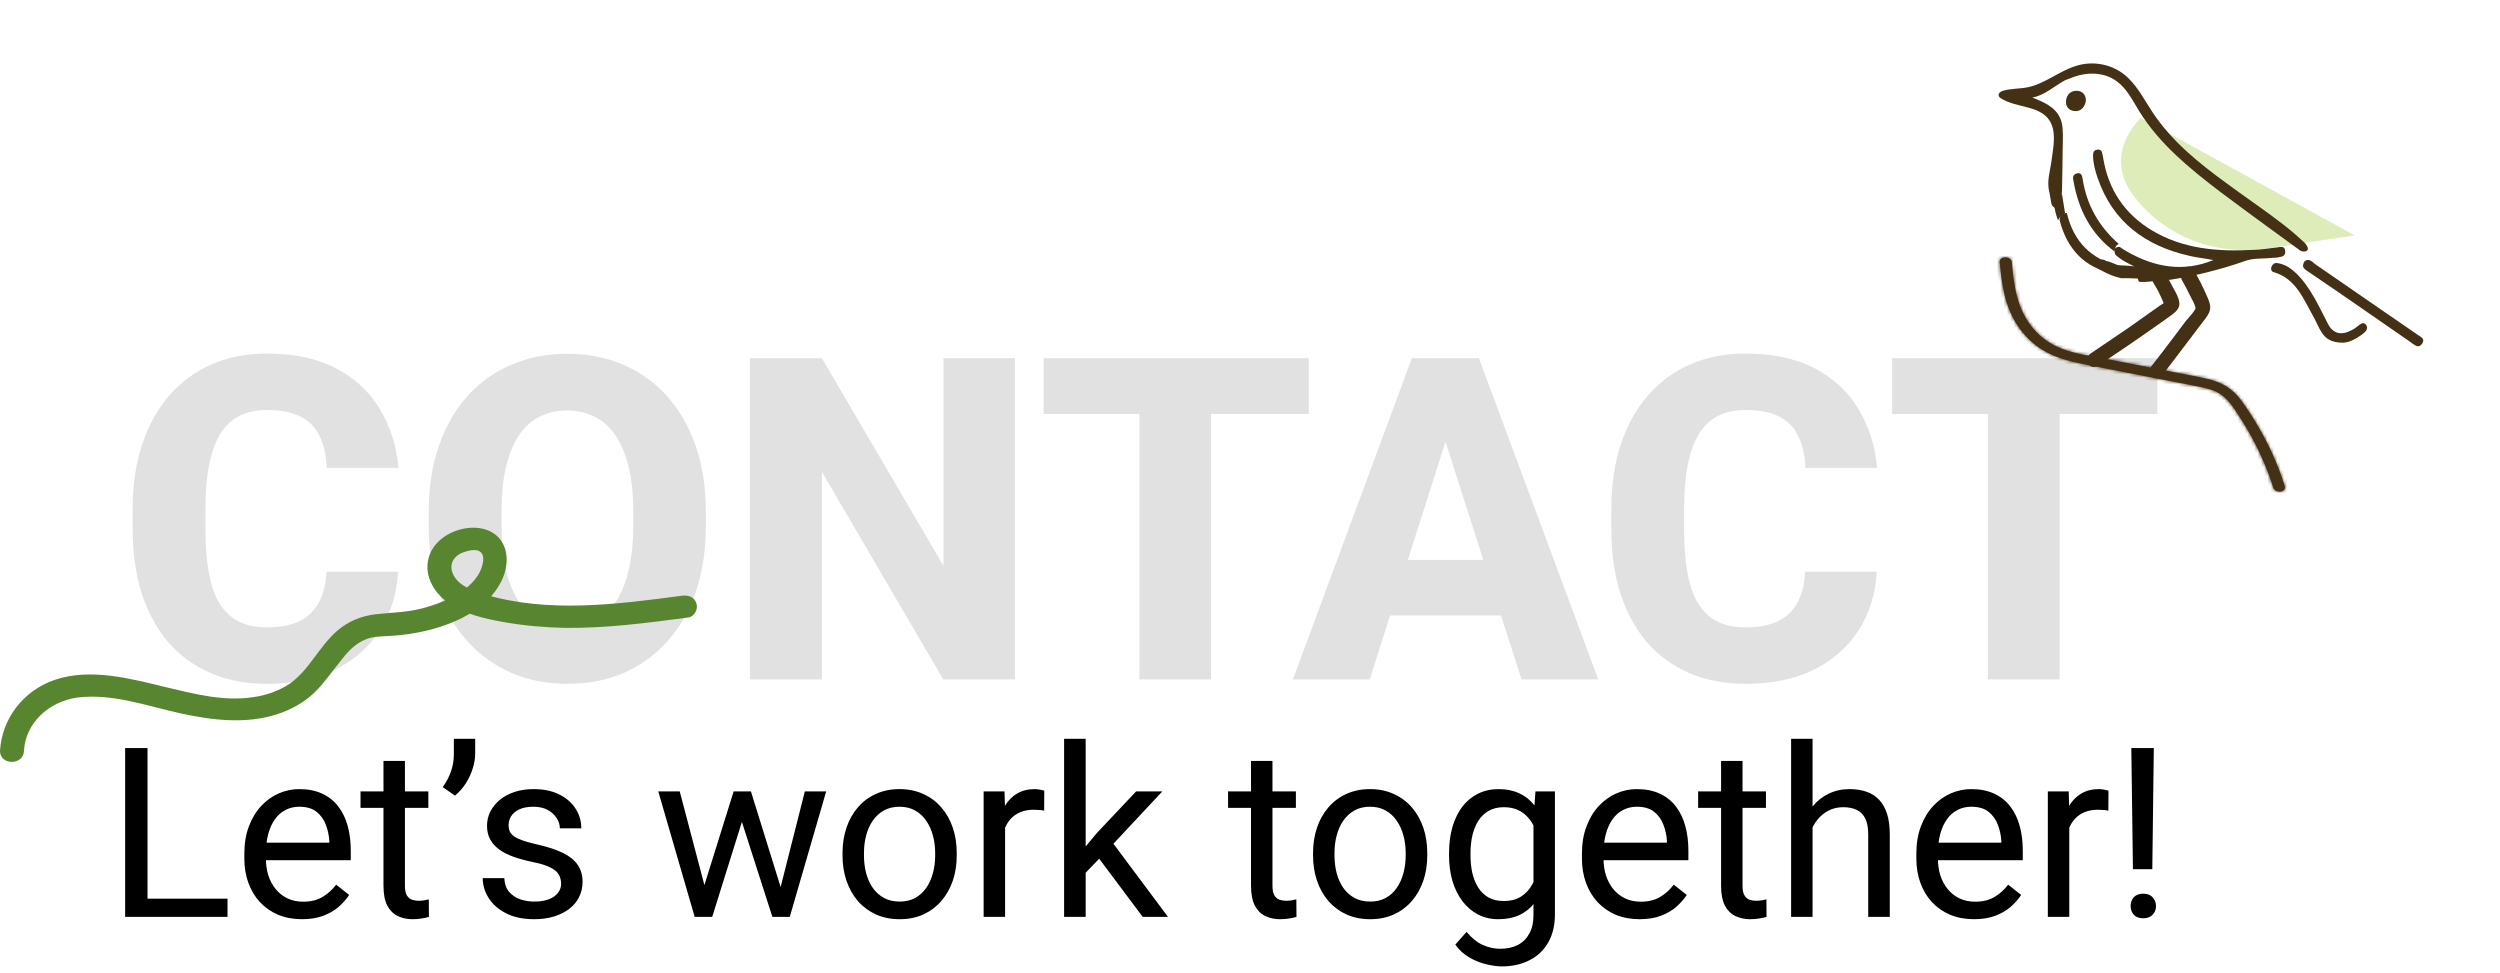 <svg width="758" height="295" viewBox="0 0 758 295" fill="none" xmlns="http://www.w3.org/2000/svg">
<path d="M99.018 173.355H120.692C120.335 180.045 118.507 185.954 115.207 191.083C111.951 196.167 107.424 200.158 101.627 203.057C95.829 205.911 88.939 207.338 80.957 207.338C74.579 207.338 68.871 206.245 63.831 204.06C58.792 201.875 54.511 198.753 50.988 194.695C47.509 190.592 44.834 185.664 42.96 179.911C41.132 174.114 40.218 167.58 40.218 160.311V154.357C40.218 147.088 41.177 140.555 43.094 134.757C45.012 128.96 47.755 124.01 51.322 119.907C54.89 115.804 59.171 112.66 64.166 110.475C69.161 108.289 74.735 107.197 80.89 107.197C89.185 107.197 96.186 108.691 101.895 111.679C107.603 114.667 112.018 118.77 115.14 123.987C118.306 129.205 120.201 135.159 120.826 141.848H99.085C98.907 138.057 98.193 134.869 96.944 132.282C95.696 129.651 93.778 127.667 91.191 126.329C88.605 124.991 85.171 124.322 80.89 124.322C77.768 124.322 75.025 124.902 72.662 126.061C70.343 127.221 68.403 129.027 66.842 131.479C65.326 133.932 64.188 137.054 63.43 140.845C62.672 144.591 62.293 149.05 62.293 154.224V160.311C62.293 165.44 62.627 169.877 63.296 173.623C63.965 177.369 65.036 180.469 66.507 182.921C68.024 185.374 69.963 187.203 72.327 188.407C74.691 189.611 77.567 190.213 80.957 190.213C84.836 190.213 88.07 189.611 90.656 188.407C93.243 187.158 95.227 185.285 96.61 182.788C97.992 180.29 98.795 177.146 99.018 173.355ZM214.01 155.16V159.508C214.01 166.911 212.984 173.556 210.933 179.443C208.926 185.33 206.049 190.347 202.303 194.494C198.602 198.642 194.187 201.83 189.058 204.06C183.974 206.245 178.333 207.338 172.134 207.338C165.935 207.338 160.271 206.245 155.143 204.06C150.014 201.83 145.554 198.642 141.764 194.494C138.018 190.347 135.119 185.33 133.067 179.443C131.016 173.556 129.99 166.911 129.99 159.508V155.16C129.99 147.757 131.016 141.112 133.067 135.226C135.119 129.294 137.995 124.255 141.697 120.107C145.443 115.96 149.88 112.794 155.009 110.608C160.137 108.379 165.801 107.264 172 107.264C178.199 107.264 183.863 108.379 188.991 110.608C194.12 112.794 198.535 115.96 202.236 120.107C205.982 124.255 208.881 129.294 210.933 135.226C212.984 141.112 214.01 147.757 214.01 155.16ZM192.001 159.508V155.026C192.001 150.076 191.556 145.706 190.664 141.915C189.772 138.08 188.478 134.869 186.784 132.282C185.089 129.696 182.993 127.756 180.496 126.462C177.998 125.125 175.166 124.456 172 124.456C168.7 124.456 165.823 125.125 163.371 126.462C160.918 127.756 158.844 129.696 157.149 132.282C155.499 134.869 154.228 138.08 153.336 141.915C152.489 145.706 152.065 150.076 152.065 155.026V159.508C152.065 164.414 152.489 168.784 153.336 172.62C154.228 176.41 155.522 179.621 157.216 182.252C158.911 184.884 160.985 186.868 163.438 188.206C165.935 189.544 168.834 190.213 172.134 190.213C175.3 190.213 178.11 189.544 180.562 188.206C183.06 186.868 185.156 184.884 186.851 182.252C188.545 179.621 189.816 176.41 190.664 172.62C191.556 168.784 192.001 164.414 192.001 159.508ZM307.729 108.602V206H285.988L249.196 143.052V206H227.389V108.602H249.196L286.055 171.549V108.602H307.729ZM367.198 108.602V206H345.458V108.602H367.198ZM396.833 108.602V125.526H316.425V108.602H396.833ZM440.448 127.131L415.295 206H392.016L428.072 108.602H442.789L440.448 127.131ZM461.319 206L436.1 127.131L433.491 108.602H448.408L484.598 206H461.319ZM460.249 169.743V186.601H409.476V169.743H460.249ZM547.345 173.355H569.019C568.662 180.045 566.834 185.954 563.534 191.083C560.278 196.167 555.752 200.158 549.954 203.057C544.157 205.911 537.266 207.338 529.284 207.338C522.906 207.338 517.198 206.245 512.159 204.06C507.119 201.875 502.838 198.753 499.315 194.695C495.836 190.592 493.161 185.664 491.288 179.911C489.459 174.114 488.545 167.58 488.545 160.311V154.357C488.545 147.088 489.504 140.555 491.421 134.757C493.339 128.96 496.082 124.01 499.649 119.907C503.217 115.804 507.498 112.66 512.493 110.475C517.488 108.289 523.062 107.197 529.217 107.197C537.512 107.197 544.513 108.691 550.222 111.679C555.93 114.667 560.345 118.77 563.467 123.987C566.633 129.205 568.528 135.159 569.153 141.848H547.412C547.234 138.057 546.52 134.869 545.271 132.282C544.023 129.651 542.105 127.667 539.519 126.329C536.932 124.991 533.498 124.322 529.217 124.322C526.095 124.322 523.352 124.902 520.989 126.061C518.67 127.221 516.73 129.027 515.169 131.479C513.653 133.932 512.515 137.054 511.757 140.845C510.999 144.591 510.62 149.05 510.62 154.224V160.311C510.62 165.44 510.955 169.877 511.624 173.623C512.292 177.369 513.363 180.469 514.834 182.921C516.351 185.374 518.291 187.203 520.654 188.407C523.018 189.611 525.894 190.213 529.284 190.213C533.164 190.213 536.397 189.611 538.983 188.407C541.57 187.158 543.555 185.285 544.937 182.788C546.319 180.29 547.122 177.146 547.345 173.355ZM624.475 108.602V206H602.734V108.602H624.475ZM654.109 108.602V125.526H573.702V108.602H654.109Z" fill="black" fill-opacity="0.12"/>
<path d="M7.266 227.706C7.694 219.196 14.818 212.745 23.367 211.51C34.053 210.137 44.739 214.118 54.855 216.314C64.259 218.373 74.517 219.608 83.921 216.588C88.195 215.216 92.185 213.02 95.319 210C98.311 207.118 100.591 203.686 103.156 200.53C105.151 197.922 107.573 195.177 110.707 193.941C112.845 192.981 115.267 192.981 117.546 192.843C120.396 192.706 123.246 192.432 126.095 191.883C135.356 190.236 146.185 185.981 151.172 177.745C153.594 173.902 154.734 168.412 152.169 164.295C149.462 159.902 143.62 159.216 138.918 160.726C134.074 162.236 130.227 165.804 129.657 170.746C129.087 175.687 132.222 180.353 136.354 183.098C141.056 186.255 147.182 187.628 152.597 188.589C158.723 189.687 164.992 190.236 171.262 190.373C183.8 190.51 196.338 188.863 208.734 187.216C210.586 186.941 211.726 184.608 211.156 182.961C210.586 181.04 208.734 180.353 206.739 180.628C187.077 183.236 166.275 185.981 146.897 180.216C143.335 179.118 138.918 177.608 137.351 174.04C135.926 170.883 137.779 168.275 140.913 167.314C142.195 166.902 144.475 166.353 145.615 167.314C146.755 168.138 146.612 169.922 146.327 171.02C145.615 174.451 142.908 177.334 140.058 179.255C136.354 181.726 132.222 183.373 127.947 184.471C123.246 185.706 118.544 185.706 113.842 186.255C109.425 186.804 105.72 188.314 102.301 191.196C99.451 193.667 97.314 196.687 95.034 199.706C93.04 202.451 90.76 205.196 87.91 207.255C84.633 209.451 80.786 210.824 76.797 211.373C67.821 212.745 58.987 210.412 50.296 208.353C39.61 205.745 27.356 202.451 16.528 206.157C6.982 209.451 0.57 217.961 0 227.706C0 232.098 7.124 232.098 7.266 227.706Z" fill="#58852F"/>
<mask id="path-3-inside-1_47_2" fill="white">
<path d="M606.31 79.423C606.919 86.033 607.735 92.826 611.898 98.979C613.678 101.594 616.087 104.102 619.109 105.981C622.717 108.26 626.913 109.436 631.231 110.307C640.509 112.179 649.814 113.916 659.101 115.742C661.377 116.202 663.72 116.627 665.996 117.087C667.98 117.487 669.964 117.887 671.749 118.67C675.252 120.27 677.196 123.577 678.957 126.283C683.509 133.219 686.951 140.542 689.327 148.026C689.599 148.786 690.846 149.226 691.677 149.017C692.693 148.799 692.974 148.01 692.702 147.25C690.638 140.628 687.634 134.145 683.857 127.883C682.905 126.281 681.877 124.757 680.799 123.176C679.811 121.754 678.822 120.333 677.496 119.078C676.072 117.709 674.409 116.622 672.44 115.848C670.412 115.063 668.253 114.627 666.152 114.204C656.865 112.377 647.628 110.607 638.341 108.78C634.014 107.954 629.34 107.34 625.226 105.758C621.844 104.464 619.025 102.485 616.849 100.025C611.356 93.839 610.628 86.312 609.966 79.361C609.72 77.572 606.131 77.6 606.31 79.423Z"/>
</mask>
<path d="M606.31 79.423C606.919 86.033 607.735 92.826 611.898 98.979C613.678 101.594 616.087 104.102 619.109 105.981C622.717 108.26 626.913 109.436 631.231 110.307C640.509 112.179 649.814 113.916 659.101 115.742C661.377 116.202 663.72 116.627 665.996 117.087C667.98 117.487 669.964 117.887 671.749 118.67C675.252 120.27 677.196 123.577 678.957 126.283C683.509 133.219 686.951 140.542 689.327 148.026C689.599 148.786 690.846 149.226 691.677 149.017C692.693 148.799 692.974 148.01 692.702 147.25C690.638 140.628 687.634 134.145 683.857 127.883C682.905 126.281 681.877 124.757 680.799 123.176C679.811 121.754 678.822 120.333 677.496 119.078C676.072 117.709 674.409 116.622 672.44 115.848C670.412 115.063 668.253 114.627 666.152 114.204C656.865 112.377 647.628 110.607 638.341 108.78C634.014 107.954 629.34 107.34 625.226 105.758C621.844 104.464 619.025 102.485 616.849 100.025C611.356 93.839 610.628 86.312 609.966 79.361C609.72 77.572 606.131 77.6 606.31 79.423Z" fill="#433015"/>
<path d="M606.31 79.423L616.268 78.505L616.265 78.476L616.262 78.446L606.31 79.423ZM611.898 98.979L603.616 104.583L603.624 104.594L603.631 104.604L611.898 98.979ZM619.109 105.981L624.449 97.526L624.419 97.507L624.389 97.489L619.109 105.981ZM659.101 115.742L661.079 105.94L661.055 105.935L661.031 105.93L659.101 115.742ZM671.749 118.67L675.904 109.574L675.835 109.543L675.767 109.513L671.749 118.67ZM678.957 126.283L670.577 131.739L670.587 131.755L670.597 131.77L678.957 126.283ZM689.327 148.026L679.796 151.052L679.85 151.224L679.911 151.393L689.327 148.026ZM691.677 149.017L689.577 139.24L689.412 139.276L689.247 139.317L691.677 149.017ZM692.702 147.25L683.155 150.226L683.217 150.423L683.286 150.617L692.702 147.25ZM683.857 127.883L675.26 132.991L675.277 133.019L675.294 133.048L683.857 127.883ZM680.799 123.176L689.061 117.543L689.036 117.505L689.01 117.468L680.799 123.176ZM677.496 119.078L670.567 126.288L670.595 126.315L670.623 126.341L677.496 119.078ZM672.44 115.848L676.095 106.54L676.073 106.532L676.051 106.523L672.44 115.848ZM666.152 114.204L668.13 104.401L668.106 104.396L668.082 104.392L666.152 114.204ZM638.341 108.78L640.271 98.968L640.243 98.963L640.216 98.957L638.341 108.78ZM625.226 105.758L628.816 96.424L628.807 96.421L628.798 96.418L625.226 105.758ZM616.849 100.025L624.34 93.4L624.333 93.393L624.326 93.385L616.849 100.025ZM609.966 79.361L619.921 78.413L619.901 78.205L619.873 77.998L609.966 79.361ZM596.352 80.341C596.957 86.899 597.865 96.084 603.616 104.583L620.18 93.374C617.605 89.569 616.882 85.168 616.268 78.505L596.352 80.341ZM603.631 104.604C606.078 108.2 609.456 111.754 613.828 114.473L624.389 97.489C622.718 96.45 621.279 94.988 620.166 93.353L603.631 104.604ZM613.768 114.435C618.951 117.709 624.599 119.171 629.253 120.11L633.209 100.505C629.227 99.701 626.484 98.812 624.449 97.526L613.768 114.435ZM629.253 120.11C638.527 121.981 648.047 123.76 657.171 125.554L661.031 105.93C651.581 104.072 642.491 102.377 633.209 100.505L629.253 120.11ZM657.123 125.545C658.317 125.786 659.521 126.016 660.667 126.236C661.83 126.459 662.936 126.671 664.018 126.889L667.974 107.284C666.78 107.043 665.576 106.813 664.43 106.593C663.267 106.37 662.161 106.158 661.079 105.94L657.123 125.545ZM664.018 126.889C666.213 127.332 667.105 127.553 667.731 127.828L675.767 109.513C672.823 108.221 669.747 107.642 667.974 107.284L664.018 126.889ZM667.594 127.767C667.597 127.768 667.609 127.773 667.631 127.788C667.655 127.803 667.696 127.831 667.756 127.88C667.879 127.981 668.073 128.164 668.342 128.486C668.993 129.263 669.503 130.09 670.577 131.739L687.338 120.827C686.106 118.936 682.6 112.633 675.904 109.574L667.594 127.767ZM670.597 131.77C674.644 137.937 677.693 144.431 679.796 151.052L698.858 145C696.208 136.653 692.374 128.501 687.318 120.797L670.597 131.77ZM679.911 151.393C681.42 155.613 684.852 157.483 686.596 158.177C688.542 158.951 691.231 159.438 694.108 158.718L689.247 139.317C691.292 138.805 692.942 139.177 693.988 139.593C694.833 139.929 697.506 141.199 698.743 144.659L679.911 151.393ZM693.778 158.794C696.626 158.182 699.793 156.383 701.579 152.883C703.264 149.584 702.963 146.245 702.118 143.883L683.286 150.617C682.713 149.014 682.408 146.451 683.766 143.79C685.226 140.93 687.744 139.634 689.577 139.24L693.778 158.794ZM702.249 144.273C699.917 136.794 696.559 129.581 692.42 122.719L675.294 133.048C678.709 138.71 681.358 144.462 683.155 150.226L702.249 144.273ZM692.454 122.776C691.325 120.875 690.135 119.118 689.061 117.543L672.537 128.809C673.618 130.396 674.485 131.687 675.26 132.991L692.454 122.776ZM689.01 117.468C688.099 116.158 686.559 113.887 684.37 111.815L670.623 126.341C671.085 126.779 671.522 127.351 672.588 128.884L689.01 117.468ZM684.425 111.868C682.07 109.604 679.298 107.798 676.095 106.54L668.784 125.156C669.52 125.445 670.075 125.815 670.567 126.288L684.425 111.868ZM676.051 106.523C673.093 105.378 670.086 104.796 668.13 104.401L664.175 124.006C666.42 124.459 667.731 124.748 668.829 125.173L676.051 106.523ZM668.082 104.392C663.425 103.475 658.782 102.574 654.153 101.675C649.519 100.775 644.9 99.879 640.271 98.968L636.411 118.592C641.068 119.508 645.711 120.41 650.341 121.308C654.974 122.208 659.593 123.105 664.222 124.015L668.082 104.392ZM640.216 98.957C635.045 97.97 631.828 97.583 628.816 96.424L621.637 115.091C626.852 117.097 632.982 117.938 636.466 118.603L640.216 98.957ZM628.798 96.418C626.886 95.686 625.422 94.624 624.34 93.4L609.358 106.649C612.627 110.346 616.802 113.242 621.654 115.098L628.798 96.418ZM624.326 93.385C621.298 89.975 620.621 85.755 619.921 78.413L600.011 80.31C600.636 86.868 601.415 97.704 609.372 106.664L624.326 93.385ZM619.873 77.998C619.312 73.923 616.78 71.204 614.402 69.78C612.18 68.449 609.822 68.014 607.855 68.039C605.952 68.062 603.303 68.536 600.86 70.327C597.984 72.435 595.934 76.085 596.358 80.399L616.262 78.446C616.596 81.85 614.928 84.813 612.683 86.459C610.869 87.787 609.099 88.025 608.102 88.037C607.041 88.05 605.615 87.83 604.129 86.94C602.487 85.957 600.497 83.905 600.059 80.725L619.873 77.998Z" fill="#433015" mask="url(#path-3-inside-1_47_2)"/>
<path opacity="0.31" d="M649.101 35.763C649.101 35.763 635.949 47.691 648.544 61.329C648.544 61.329 661.823 79.129 687.894 75.251C713.966 71.372 713.966 71.373 713.966 71.373" fill="#96C11E"/>
<path d="M692.868 76.064C692.763 74.555 691.474 74.841 690.45 75.006C687.995 75.288 685.591 75.704 683.127 75.757C672.258 76.365 661.82 75.447 652.499 69.882C644.371 65.01 639.285 57.712 637.687 47.938C637.668 47.479 637.518 47.081 637.409 46.587C637.281 45.633 636.726 45.19 635.792 45.39C634.768 45.554 634.622 46.401 634.608 47.186C634.658 49.578 635.236 51.724 635.997 53.942C640.609 67.38 650.532 74.535 663.696 77.536C666.096 78.135 668.66 78.347 671.101 78.85C661.97 82.622 653.209 81.004 644.999 76.326C644.22 75.908 643.391 75.358 642.654 74.844C640.951 74.856 640.946 75.871 641.356 77.161C643.364 79.188 646.046 80.124 648.432 81.509C649.534 82.165 648.195 82.32 648.163 82.646C647.977 83.59 648.054 84.411 648.446 85.242C648.496 85.374 648.678 85.445 648.769 85.481C649.712 85.511 650.563 85.505 651.456 85.402C653.737 85.277 655.777 84.719 657.845 84.85C665.686 83.623 673.277 81.734 680.75 79.121C683.268 78.185 686.105 78.503 688.783 78.195C689.32 78.179 689.858 78.163 690.304 78.112C691.684 77.86 693.073 77.838 692.868 76.064Z" fill="#433015"/>
<path d="M627.952 23.64C632.592 21.717 637.985 21.788 641.78 24.634C644.878 26.867 646.639 30.504 648.655 33.787C654.795 43.671 663.892 51.087 673.061 58.078C678.385 62.089 683.75 66.003 689.115 69.918C691.706 71.839 694.339 73.663 696.839 75.549C697.395 75.993 697.993 76.341 698.663 76.263C700.675 76.031 699.394 74.282 698.737 73.572C697.665 72.585 696.643 71.732 695.571 70.745C693.385 68.87 691.209 67.224 688.942 65.543C684.407 62.181 679.699 58.977 675.165 55.614C666.702 49.467 658.445 42.834 652.615 33.977C649.942 29.984 647.789 25.514 644.034 22.57C640.047 19.422 634.435 18.358 629.38 20.006C624.367 21.556 619.982 25.393 614.859 26.447C612.409 26.961 609.932 26.784 607.399 27.493C606.688 27.667 605.944 28.169 605.971 28.86C605.99 29.321 606.314 29.561 606.729 29.837C611.336 32.775 618.307 31.877 621.364 36.474C623.563 39.829 622.618 44.332 622.061 48.421C621.619 51.988 620.478 54.942 621.376 58.354C621.527 58.753 621.919 61.853 622.111 62.155C623.16 63.699 624.725 63.518 624.894 62.111C625.282 59.429 625.245 53.975 625.319 51.283C625.383 48.362 625.355 45.404 625.46 42.385C625.461 40.118 625.543 37.657 624.567 35.688C623.089 32.389 619.48 30.863 616.195 29.577C619.854 28.969 622.884 26.075 626.182 24.307C626.803 24.096 627.332 23.85 627.952 23.64Z" fill="#433015"/>
<path d="M699.726 78.822C698.96 78.864 698.571 79.283 698.373 80.007C698.052 81.026 698.612 81.475 699.262 81.96C702.599 84.191 705.895 86.52 709.232 88.75C716.424 93.758 723.565 98.633 730.757 103.641C730.991 103.848 731.174 103.92 731.408 104.126C732.334 104.72 733.319 105.681 734.346 104.253C735.414 102.727 734.039 102.185 733.205 101.627C729.818 99.263 726.481 97.032 723.093 94.667C715.952 89.793 708.944 84.857 701.802 79.983C701.101 79.363 700.583 78.816 699.726 78.822Z" fill="#433015"/>
<path d="M710.538 103.907C712.507 103.773 714.704 102.596 716.791 100.924C717.616 100.229 717.944 99.452 717.461 98.585C716.887 97.681 716.044 97.917 715.219 98.612C714.567 99.149 713.783 99.747 712.99 100.116C709.827 101.819 707.335 101.184 705.776 98.085C704.026 94.686 702.409 91.226 700.353 88.046C698.681 85.469 696.744 83.015 694.206 81.23C693.053 80.44 691.777 79.941 690.469 79.768C689.79 79.616 689.088 80.02 688.76 80.796C688.391 81.67 688.733 82.369 689.412 82.522C696.22 84.507 698.444 90.806 701.625 96.348C702.399 97.782 703.001 99.375 703.908 100.748C705.156 102.82 707.129 103.931 710.538 103.907Z" fill="#433015"/>
<path d="M641.138 76.257C641.232 75.291 641.417 74.36 642.423 73.971C636.443 68.743 632.677 62.26 631.418 54.078C631.283 52.91 630.724 52.246 629.628 52.6C628.311 52.978 628.487 54.05 628.703 55.026C630.25 63.767 634.093 71.061 641.138 76.257Z" fill="#433015"/>
<path d="M642.36 80.652C634.033 78.526 628.718 73.29 626.671 64.594C625.192 64.58 624.55 65.344 624.473 66.781C626.743 75.452 631.894 81.075 640.567 82.884C643.21 82.902 643.21 82.902 642.36 80.652Z" fill="#433015"/>
<path d="M623.968 66.799C624.46 65.886 625.178 65.172 626.125 64.657C625.826 62.663 625.486 60.764 625.187 58.769C624.973 60.011 624.089 59.887 623.652 59.938C621.794 59.655 625.919 57.287 622.598 57.76C622.415 60.891 622.928 63.853 623.968 66.799Z" fill="#433015"/>
<path d="M632.435 30.663C632.493 28.799 631.518 27.642 629.789 27.523C627.93 27.465 626.605 28.614 626.416 30.539C626.268 32.369 627.332 33.56 629.061 33.679C630.881 33.832 632.026 32.613 632.435 30.663Z" fill="#433015"/>
<path d="M642.243 80.424C644.883 80.435 647.409 80.966 650.041 80.748C650.8 80.704 651.502 81.543 651.486 82.328C651.388 83.307 650.736 83.845 649.845 83.95C647.213 84.168 644.688 83.637 642.047 83.626C641.197 83.635 640.545 82.928 640.602 82.046C640.659 81.164 641.393 80.433 642.243 80.424Z" fill="#433015"/>
<path d="M643.094 84.343C646.112 84.27 649.057 84.626 652.025 84.418C652.249 84.392 652.341 84.428 652.474 84.366C654.059 83.387 652.718 82.517 651.212 82.039C650.979 81.833 650.663 81.823 650.388 81.716C648.067 81.147 645.713 80.909 643.369 80.903C643.277 80.867 643.094 80.795 643.002 80.759C641.721 80.255 640.572 79.689 639.249 79.284C638.566 79.13 637.884 78.977 637.22 79.288C636.555 79.599 636.042 80.313 636.201 80.948C636.311 81.448 636.819 81.762 637.235 82.04C639.125 83.126 641.048 83.882 643.094 84.343Z" fill="#433015"/>
<path d="M637.276 81.863C635.29 81.871 635.575 78.755 637.471 78.712C639.546 78.738 639.261 81.854 637.276 81.863Z" fill="#433015"/>
<path d="M652.911 85.757C653.566 86.894 654.31 88.065 654.837 89.261C655.12 89.812 655.452 90.492 655.696 91.137C655.882 91.43 655.939 91.782 656.125 92.075C656.28 92.686 656.368 92.721 656.351 92.273C656.511 91.896 656.671 91.518 656.831 91.14C656.294 91.921 655.007 92.519 654.244 93.102C653.352 93.744 652.331 94.447 651.439 95.089C649.486 96.528 647.484 97.838 645.532 99.277C641.617 101.932 637.703 104.586 633.789 107.241C632.768 107.943 632.571 109.628 633.258 110.446C634.042 111.523 635.306 111.466 636.327 110.764C642.371 106.739 648.327 102.68 654.234 98.492C655.681 97.515 657.039 96.504 658.526 95.434C659.884 94.423 661.105 93.249 660.729 91.451C660.5 90.04 659.659 88.611 658.955 87.346C658.153 85.822 657.352 84.299 656.422 82.835C655.062 80.433 651.423 83.415 652.911 85.757Z" fill="#433015"/>
<path d="M661.541 84.89C662.424 86.439 663.218 87.955 663.925 89.435C664.583 90.788 665.777 92.569 665.751 94.09C665.821 93.68 665.891 93.27 665.961 92.86C665.505 94.431 663.799 96.057 662.767 97.292C661.618 98.809 660.469 100.325 659.28 101.936C656.981 104.969 654.642 108.097 652.256 111.096C650.409 113.541 653.796 116.185 655.644 113.74C659.711 108.448 663.69 103.122 667.796 97.737C668.7 96.561 669.858 95.267 670.099 93.721C670.301 92.269 669.643 90.917 669.12 89.727C667.931 86.963 666.575 84.353 665.13 81.707C664.529 80.705 662.928 80.623 662.094 81.389C661.015 82.496 660.98 83.794 661.541 84.89Z" fill="#433015"/>
<path d="M68.984 272.48V278H43.391V272.48H68.984ZM44.727 226.812V278H37.941V226.812H44.727ZM91.555 278.703C88.906 278.703 86.504 278.258 84.348 277.367C82.215 276.453 80.375 275.176 78.828 273.535C77.305 271.895 76.133 269.949 75.312 267.699C74.492 265.449 74.082 262.988 74.082 260.316V258.84C74.082 255.746 74.539 252.992 75.453 250.578C76.367 248.141 77.609 246.078 79.18 244.391C80.75 242.703 82.531 241.426 84.523 240.559C86.516 239.691 88.578 239.258 90.711 239.258C93.43 239.258 95.773 239.727 97.742 240.664C99.734 241.602 101.363 242.914 102.629 244.602C103.895 246.266 104.832 248.234 105.441 250.508C106.051 252.758 106.355 255.219 106.355 257.891V260.809H77.949V255.5H99.852V255.008C99.758 253.32 99.406 251.68 98.797 250.086C98.211 248.492 97.273 247.18 95.984 246.148C94.695 245.117 92.938 244.602 90.711 244.602C89.234 244.602 87.875 244.918 86.633 245.551C85.391 246.16 84.324 247.074 83.434 248.293C82.543 249.512 81.852 251 81.359 252.758C80.867 254.516 80.621 256.543 80.621 258.84V260.316C80.621 262.121 80.867 263.82 81.359 265.414C81.875 266.984 82.613 268.367 83.574 269.562C84.559 270.758 85.742 271.695 87.125 272.375C88.531 273.055 90.125 273.395 91.906 273.395C94.203 273.395 96.148 272.926 97.742 271.988C99.336 271.051 100.73 269.797 101.926 268.227L105.863 271.355C105.043 272.598 104 273.781 102.734 274.906C101.469 276.031 99.91 276.945 98.059 277.648C96.231 278.352 94.062 278.703 91.555 278.703ZM129.875 239.961V244.953H109.309V239.961H129.875ZM116.27 230.715H122.773V268.578C122.773 269.867 122.973 270.84 123.371 271.496C123.77 272.152 124.285 272.586 124.918 272.797C125.551 273.008 126.23 273.113 126.957 273.113C127.496 273.113 128.059 273.066 128.645 272.973C129.254 272.855 129.711 272.762 130.016 272.691L130.051 278C129.535 278.164 128.855 278.316 128.012 278.457C127.191 278.621 126.195 278.703 125.023 278.703C123.43 278.703 121.965 278.387 120.629 277.754C119.293 277.121 118.227 276.066 117.43 274.59C116.656 273.09 116.27 271.074 116.27 268.543V230.715ZM144.078 224V228.5C144.078 229.906 143.832 231.395 143.34 232.965C142.871 234.512 142.18 236.012 141.266 237.465C140.352 238.895 139.25 240.148 137.961 241.227L134.234 238.66C135.336 237.113 136.168 235.531 136.73 233.914C137.316 232.273 137.609 230.504 137.609 228.605V224H144.078ZM170.129 267.91C170.129 266.973 169.918 266.105 169.496 265.309C169.098 264.488 168.266 263.75 167 263.094C165.758 262.414 163.883 261.828 161.375 261.336C159.266 260.891 157.355 260.363 155.645 259.754C153.957 259.145 152.516 258.406 151.32 257.539C150.148 256.672 149.246 255.652 148.613 254.48C147.98 253.309 147.664 251.938 147.664 250.367C147.664 248.867 147.992 247.449 148.648 246.113C149.328 244.777 150.277 243.594 151.496 242.562C152.738 241.531 154.227 240.723 155.961 240.137C157.695 239.551 159.629 239.258 161.762 239.258C164.809 239.258 167.41 239.797 169.566 240.875C171.723 241.953 173.375 243.395 174.523 245.199C175.672 246.98 176.246 248.961 176.246 251.141H169.742C169.742 250.086 169.426 249.066 168.793 248.082C168.184 247.074 167.281 246.242 166.086 245.586C164.914 244.93 163.473 244.602 161.762 244.602C159.957 244.602 158.492 244.883 157.367 245.445C156.266 245.984 155.457 246.676 154.941 247.52C154.449 248.363 154.203 249.254 154.203 250.191C154.203 250.895 154.32 251.527 154.555 252.09C154.812 252.629 155.258 253.133 155.891 253.602C156.523 254.047 157.414 254.469 158.562 254.867C159.711 255.266 161.176 255.664 162.957 256.062C166.074 256.766 168.641 257.609 170.656 258.594C172.672 259.578 174.172 260.785 175.156 262.215C176.141 263.645 176.633 265.379 176.633 267.418C176.633 269.082 176.281 270.605 175.578 271.988C174.898 273.371 173.902 274.566 172.59 275.574C171.301 276.559 169.754 277.332 167.949 277.895C166.168 278.434 164.164 278.703 161.938 278.703C158.586 278.703 155.75 278.105 153.43 276.91C151.109 275.715 149.352 274.168 148.156 272.27C146.961 270.371 146.363 268.367 146.363 266.258H152.902C152.996 268.039 153.512 269.457 154.449 270.512C155.387 271.543 156.535 272.281 157.895 272.727C159.254 273.148 160.602 273.359 161.938 273.359C163.719 273.359 165.207 273.125 166.402 272.656C167.621 272.188 168.547 271.543 169.18 270.723C169.812 269.902 170.129 268.965 170.129 267.91ZM212.668 271.25L222.441 239.961H226.73L225.887 246.184L215.938 278H211.754L212.668 271.25ZM206.094 239.961L214.426 271.602L215.023 278H210.629L199.59 239.961H206.094ZM236.082 271.355L244.027 239.961H250.496L239.457 278H235.098L236.082 271.355ZM227.68 239.961L237.242 270.723L238.332 278H234.184L223.953 246.113L223.109 239.961H227.68ZM255.453 259.402V258.594C255.453 255.852 255.852 253.309 256.648 250.965C257.445 248.598 258.594 246.547 260.094 244.812C261.594 243.055 263.41 241.695 265.543 240.734C267.676 239.75 270.066 239.258 272.715 239.258C275.387 239.258 277.789 239.75 279.922 240.734C282.078 241.695 283.906 243.055 285.406 244.812C286.93 246.547 288.09 248.598 288.887 250.965C289.684 253.309 290.082 255.852 290.082 258.594V259.402C290.082 262.145 289.684 264.688 288.887 267.031C288.09 269.375 286.93 271.426 285.406 273.184C283.906 274.918 282.09 276.277 279.957 277.262C277.848 278.223 275.457 278.703 272.785 278.703C270.113 278.703 267.711 278.223 265.578 277.262C263.445 276.277 261.617 274.918 260.094 273.184C258.594 271.426 257.445 269.375 256.648 267.031C255.852 264.688 255.453 262.145 255.453 259.402ZM261.957 258.594V259.402C261.957 261.301 262.18 263.094 262.625 264.781C263.07 266.445 263.738 267.922 264.629 269.211C265.543 270.5 266.68 271.52 268.039 272.27C269.398 272.996 270.98 273.359 272.785 273.359C274.566 273.359 276.125 272.996 277.461 272.27C278.82 271.52 279.945 270.5 280.836 269.211C281.727 267.922 282.395 266.445 282.84 264.781C283.309 263.094 283.543 261.301 283.543 259.402V258.594C283.543 256.719 283.309 254.949 282.84 253.285C282.395 251.598 281.715 250.109 280.801 248.82C279.91 247.508 278.785 246.477 277.426 245.727C276.09 244.977 274.52 244.602 272.715 244.602C270.934 244.602 269.363 244.977 268.004 245.727C266.668 246.477 265.543 247.508 264.629 248.82C263.738 250.109 263.07 251.598 262.625 253.285C262.18 254.949 261.957 256.719 261.957 258.594ZM304.742 245.938V278H298.238V239.961H304.566L304.742 245.938ZM316.625 239.75L316.59 245.797C316.051 245.68 315.535 245.609 315.043 245.586C314.574 245.539 314.035 245.516 313.426 245.516C311.926 245.516 310.602 245.75 309.453 246.219C308.305 246.688 307.332 247.344 306.535 248.188C305.738 249.031 305.105 250.039 304.637 251.211C304.191 252.359 303.898 253.625 303.758 255.008L301.93 256.062C301.93 253.766 302.152 251.609 302.598 249.594C303.066 247.578 303.781 245.797 304.742 244.25C305.703 242.68 306.922 241.461 308.398 240.594C309.898 239.703 311.68 239.258 313.742 239.258C314.211 239.258 314.75 239.316 315.359 239.434C315.969 239.527 316.391 239.633 316.625 239.75ZM329.176 224V278H322.637V224H329.176ZM352.414 239.961L335.82 257.715L326.539 267.348L326.012 260.422L332.656 252.477L344.469 239.961H352.414ZM346.473 278L332.902 259.859L336.277 254.059L354.137 278H346.473ZM392.914 239.961V244.953H372.348V239.961H392.914ZM379.309 230.715H385.812V268.578C385.812 269.867 386.012 270.84 386.41 271.496C386.809 272.152 387.324 272.586 387.957 272.797C388.59 273.008 389.27 273.113 389.996 273.113C390.535 273.113 391.098 273.066 391.684 272.973C392.293 272.855 392.75 272.762 393.055 272.691L393.09 278C392.574 278.164 391.895 278.316 391.051 278.457C390.23 278.621 389.234 278.703 388.062 278.703C386.469 278.703 385.004 278.387 383.668 277.754C382.332 277.121 381.266 276.066 380.469 274.59C379.695 273.09 379.309 271.074 379.309 268.543V230.715ZM398.117 259.402V258.594C398.117 255.852 398.516 253.309 399.312 250.965C400.109 248.598 401.258 246.547 402.758 244.812C404.258 243.055 406.074 241.695 408.207 240.734C410.34 239.75 412.73 239.258 415.379 239.258C418.051 239.258 420.453 239.75 422.586 240.734C424.742 241.695 426.57 243.055 428.07 244.812C429.594 246.547 430.754 248.598 431.551 250.965C432.348 253.309 432.746 255.852 432.746 258.594V259.402C432.746 262.145 432.348 264.688 431.551 267.031C430.754 269.375 429.594 271.426 428.07 273.184C426.57 274.918 424.754 276.277 422.621 277.262C420.512 278.223 418.121 278.703 415.449 278.703C412.777 278.703 410.375 278.223 408.242 277.262C406.109 276.277 404.281 274.918 402.758 273.184C401.258 271.426 400.109 269.375 399.312 267.031C398.516 264.688 398.117 262.145 398.117 259.402ZM404.621 258.594V259.402C404.621 261.301 404.844 263.094 405.289 264.781C405.734 266.445 406.402 267.922 407.293 269.211C408.207 270.5 409.344 271.52 410.703 272.27C412.062 272.996 413.645 273.359 415.449 273.359C417.23 273.359 418.789 272.996 420.125 272.27C421.484 271.52 422.609 270.5 423.5 269.211C424.391 267.922 425.059 266.445 425.504 264.781C425.973 263.094 426.207 261.301 426.207 259.402V258.594C426.207 256.719 425.973 254.949 425.504 253.285C425.059 251.598 424.379 250.109 423.465 248.82C422.574 247.508 421.449 246.477 420.09 245.727C418.754 244.977 417.184 244.602 415.379 244.602C413.598 244.602 412.027 244.977 410.668 245.727C409.332 246.477 408.207 247.508 407.293 248.82C406.402 250.109 405.734 251.598 405.289 253.285C404.844 254.949 404.621 256.719 404.621 258.594ZM465.547 239.961H471.453V277.191C471.453 280.543 470.773 283.402 469.414 285.77C468.055 288.137 466.156 289.93 463.719 291.148C461.305 292.391 458.516 293.012 455.352 293.012C454.039 293.012 452.492 292.801 450.711 292.379C448.953 291.98 447.219 291.289 445.508 290.305C443.82 289.344 442.402 288.043 441.254 286.402L444.664 282.535C446.258 284.457 447.922 285.793 449.656 286.543C451.414 287.293 453.148 287.668 454.859 287.668C456.922 287.668 458.703 287.281 460.203 286.508C461.703 285.734 462.863 284.586 463.684 283.062C464.527 281.562 464.949 279.711 464.949 277.508V248.328L465.547 239.961ZM439.355 259.402V258.664C439.355 255.758 439.695 253.121 440.375 250.754C441.078 248.363 442.074 246.312 443.363 244.602C444.676 242.891 446.258 241.578 448.109 240.664C449.961 239.727 452.047 239.258 454.367 239.258C456.758 239.258 458.844 239.68 460.625 240.523C462.43 241.344 463.953 242.551 465.195 244.145C466.461 245.715 467.457 247.613 468.184 249.84C468.91 252.066 469.414 254.586 469.695 257.398V260.633C469.438 263.422 468.934 265.93 468.184 268.156C467.457 270.383 466.461 272.281 465.195 273.852C463.953 275.422 462.43 276.629 460.625 277.473C458.82 278.293 456.711 278.703 454.297 278.703C452.023 278.703 449.961 278.223 448.109 277.262C446.281 276.301 444.711 274.953 443.398 273.219C442.086 271.484 441.078 269.445 440.375 267.102C439.695 264.734 439.355 262.168 439.355 259.402ZM445.859 258.664V259.402C445.859 261.301 446.047 263.082 446.422 264.746C446.82 266.41 447.418 267.875 448.215 269.141C449.035 270.406 450.078 271.402 451.344 272.129C452.609 272.832 454.121 273.184 455.879 273.184C458.035 273.184 459.816 272.727 461.223 271.812C462.629 270.898 463.742 269.691 464.562 268.191C465.406 266.691 466.062 265.062 466.531 263.305V254.832C466.273 253.543 465.875 252.301 465.336 251.105C464.82 249.887 464.141 248.809 463.297 247.871C462.477 246.91 461.457 246.148 460.238 245.586C459.02 245.023 457.59 244.742 455.949 244.742C454.168 244.742 452.633 245.117 451.344 245.867C450.078 246.594 449.035 247.602 448.215 248.891C447.418 250.156 446.82 251.633 446.422 253.32C446.047 254.984 445.859 256.766 445.859 258.664ZM497.117 278.703C494.469 278.703 492.066 278.258 489.91 277.367C487.777 276.453 485.938 275.176 484.391 273.535C482.867 271.895 481.695 269.949 480.875 267.699C480.055 265.449 479.645 262.988 479.645 260.316V258.84C479.645 255.746 480.102 252.992 481.016 250.578C481.93 248.141 483.172 246.078 484.742 244.391C486.312 242.703 488.094 241.426 490.086 240.559C492.078 239.691 494.141 239.258 496.273 239.258C498.992 239.258 501.336 239.727 503.305 240.664C505.297 241.602 506.926 242.914 508.191 244.602C509.457 246.266 510.395 248.234 511.004 250.508C511.613 252.758 511.918 255.219 511.918 257.891V260.809H483.512V255.5H505.414V255.008C505.32 253.32 504.969 251.68 504.359 250.086C503.773 248.492 502.836 247.18 501.547 246.148C500.258 245.117 498.5 244.602 496.273 244.602C494.797 244.602 493.438 244.918 492.195 245.551C490.953 246.16 489.887 247.074 488.996 248.293C488.105 249.512 487.414 251 486.922 252.758C486.43 254.516 486.184 256.543 486.184 258.84V260.316C486.184 262.121 486.43 263.82 486.922 265.414C487.438 266.984 488.176 268.367 489.137 269.562C490.121 270.758 491.305 271.695 492.688 272.375C494.094 273.055 495.688 273.395 497.469 273.395C499.766 273.395 501.711 272.926 503.305 271.988C504.898 271.051 506.293 269.797 507.488 268.227L511.426 271.355C510.605 272.598 509.562 273.781 508.297 274.906C507.031 276.031 505.473 276.945 503.621 277.648C501.793 278.352 499.625 278.703 497.117 278.703ZM535.438 239.961V244.953H514.871V239.961H535.438ZM521.832 230.715H528.336V268.578C528.336 269.867 528.535 270.84 528.934 271.496C529.332 272.152 529.848 272.586 530.48 272.797C531.113 273.008 531.793 273.113 532.52 273.113C533.059 273.113 533.621 273.066 534.207 272.973C534.816 272.855 535.273 272.762 535.578 272.691L535.613 278C535.098 278.164 534.418 278.316 533.574 278.457C532.754 278.621 531.758 278.703 530.586 278.703C528.992 278.703 527.527 278.387 526.191 277.754C524.855 277.121 523.789 276.066 522.992 274.59C522.219 273.09 521.832 271.074 521.832 268.543V230.715ZM549.57 224V278H543.066V224H549.57ZM548.023 257.539L545.316 257.434C545.34 254.832 545.727 252.43 546.477 250.227C547.227 248 548.281 246.066 549.641 244.426C551 242.785 552.617 241.52 554.492 240.629C556.391 239.715 558.488 239.258 560.785 239.258C562.66 239.258 564.348 239.516 565.848 240.031C567.348 240.523 568.625 241.32 569.68 242.422C570.758 243.523 571.578 244.953 572.141 246.711C572.703 248.445 572.984 250.566 572.984 253.074V278H566.445V253.004C566.445 251.012 566.152 249.418 565.566 248.223C564.98 247.004 564.125 246.125 563 245.586C561.875 245.023 560.492 244.742 558.852 244.742C557.234 244.742 555.758 245.082 554.422 245.762C553.109 246.441 551.973 247.379 551.012 248.574C550.074 249.77 549.336 251.141 548.797 252.688C548.281 254.211 548.023 255.828 548.023 257.539ZM598.508 278.703C595.859 278.703 593.457 278.258 591.301 277.367C589.168 276.453 587.328 275.176 585.781 273.535C584.258 271.895 583.086 269.949 582.266 267.699C581.445 265.449 581.035 262.988 581.035 260.316V258.84C581.035 255.746 581.492 252.992 582.406 250.578C583.32 248.141 584.562 246.078 586.133 244.391C587.703 242.703 589.484 241.426 591.477 240.559C593.469 239.691 595.531 239.258 597.664 239.258C600.383 239.258 602.727 239.727 604.695 240.664C606.688 241.602 608.316 242.914 609.582 244.602C610.848 246.266 611.785 248.234 612.395 250.508C613.004 252.758 613.309 255.219 613.309 257.891V260.809H584.902V255.5H606.805V255.008C606.711 253.32 606.359 251.68 605.75 250.086C605.164 248.492 604.227 247.18 602.938 246.148C601.648 245.117 599.891 244.602 597.664 244.602C596.188 244.602 594.828 244.918 593.586 245.551C592.344 246.16 591.277 247.074 590.387 248.293C589.496 249.512 588.805 251 588.312 252.758C587.82 254.516 587.574 256.543 587.574 258.84V260.316C587.574 262.121 587.82 263.82 588.312 265.414C588.828 266.984 589.566 268.367 590.527 269.562C591.512 270.758 592.695 271.695 594.078 272.375C595.484 273.055 597.078 273.395 598.859 273.395C601.156 273.395 603.102 272.926 604.695 271.988C606.289 271.051 607.684 269.797 608.879 268.227L612.816 271.355C611.996 272.598 610.953 273.781 609.688 274.906C608.422 276.031 606.863 276.945 605.012 277.648C603.184 278.352 601.016 278.703 598.508 278.703ZM627.406 245.938V278H620.902V239.961H627.23L627.406 245.938ZM639.289 239.75L639.254 245.797C638.715 245.68 638.199 245.609 637.707 245.586C637.238 245.539 636.699 245.516 636.09 245.516C634.59 245.516 633.266 245.75 632.117 246.219C630.969 246.688 629.996 247.344 629.199 248.188C628.402 249.031 627.77 250.039 627.301 251.211C626.855 252.359 626.562 253.625 626.422 255.008L624.594 256.062C624.594 253.766 624.816 251.609 625.262 249.594C625.73 247.578 626.445 245.797 627.406 244.25C628.367 242.68 629.586 241.461 631.062 240.594C632.562 239.703 634.344 239.258 636.406 239.258C636.875 239.258 637.414 239.316 638.023 239.434C638.633 239.527 639.055 239.633 639.289 239.75ZM653.035 226.812L652.578 263.551H646.707L646.215 226.812H653.035ZM646.004 274.73C646.004 273.676 646.32 272.785 646.953 272.059C647.609 271.332 648.57 270.969 649.836 270.969C651.078 270.969 652.027 271.332 652.684 272.059C653.363 272.785 653.703 273.676 653.703 274.73C653.703 275.738 653.363 276.605 652.684 277.332C652.027 278.059 651.078 278.422 649.836 278.422C648.57 278.422 647.609 278.059 646.953 277.332C646.32 276.605 646.004 275.738 646.004 274.73Z" fill="black"/>
</svg>
